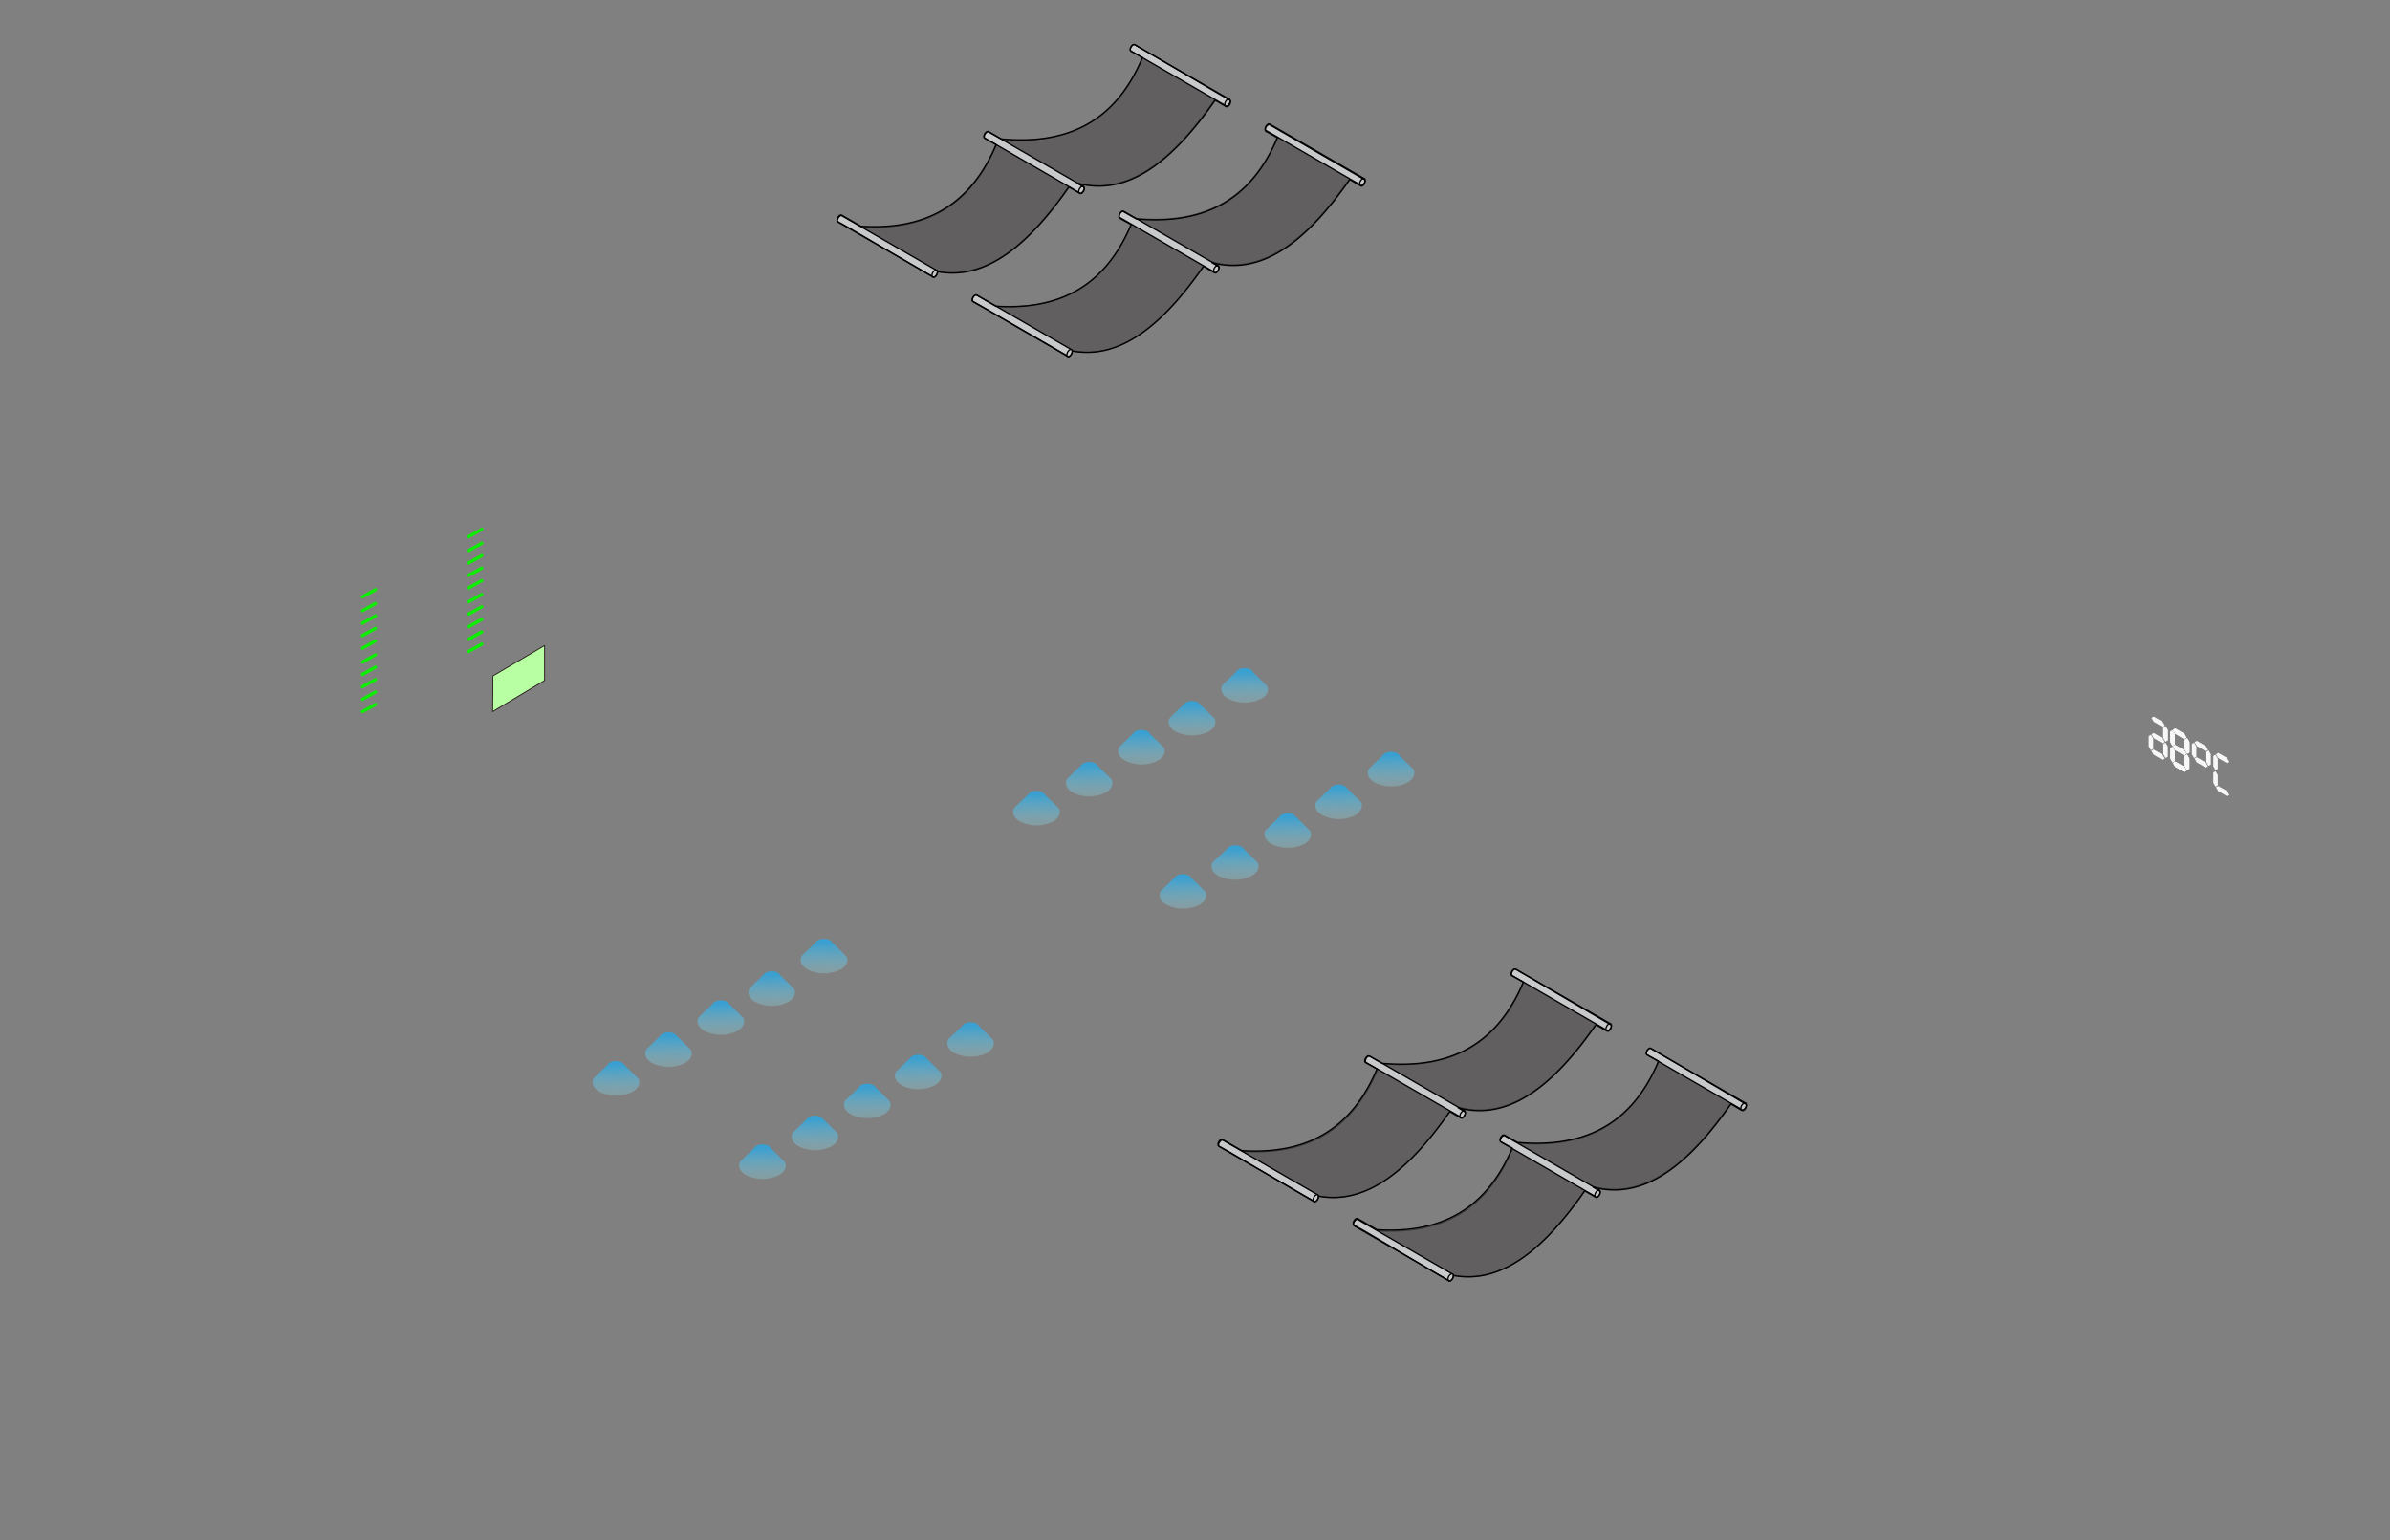 <svg id="圖層_5" data-name="圖層 5" xmlns="http://www.w3.org/2000/svg" xmlns:xlink="http://www.w3.org/1999/xlink" viewBox="0 0 378.39 243.91"><rect x="0" y="0" width="378.39" height="243.91" fill="#808080" stroke="none"/><defs><linearGradient id="未命名漸層_20" x1="187.28" y1="143.95" x2="187.22" y2="138.99" gradientUnits="userSpaceOnUse"><stop offset="0" stop-color="#92d2de" stop-opacity="0.4"/><stop offset="1" stop-color="#2ca6e0"/></linearGradient><linearGradient id="未命名漸層_20-2" x1="195.6" y1="139.39" x2="195.54" y2="134.42" xlink:href="#未命名漸層_20"/><linearGradient id="未命名漸層_20-3" x1="203.88" y1="134.33" x2="203.83" y2="129.37" xlink:href="#未命名漸層_20"/><linearGradient id="未命名漸層_20-4" x1="211.94" y1="129.74" x2="211.88" y2="124.77" xlink:href="#未命名漸層_20"/><linearGradient id="未命名漸層_20-5" x1="220.24" y1="124.6" x2="220.18" y2="119.63" xlink:href="#未命名漸層_20"/><linearGradient id="未命名漸層_20-6" x1="164.1" y1="130.76" x2="164.04" y2="125.8" xlink:href="#未命名漸層_20"/><linearGradient id="未命名漸層_20-7" x1="172.41" y1="126.19" x2="172.36" y2="121.23" xlink:href="#未命名漸層_20"/><linearGradient id="未命名漸層_20-8" x1="180.7" y1="121.13" x2="180.64" y2="116.17" xlink:href="#未命名漸層_20"/><linearGradient id="未命名漸層_20-9" x1="188.75" y1="116.54" x2="188.69" y2="111.58" xlink:href="#未命名漸層_20"/><linearGradient id="未命名漸層_20-10" x1="197.06" y1="111.4" x2="197" y2="106.44" xlink:href="#未命名漸層_20"/><linearGradient id="未命名漸層_20-11" x1="120.71" y1="186.76" x2="120.65" y2="181.8" xlink:href="#未命名漸層_20"/><linearGradient id="未命名漸層_20-12" x1="129.03" y1="182.2" x2="128.97" y2="177.23" xlink:href="#未命名漸層_20"/><linearGradient id="未命名漸層_20-13" x1="137.31" y1="177.14" x2="137.26" y2="172.18" xlink:href="#未命名漸層_20"/><linearGradient id="未命名漸層_20-14" x1="145.37" y1="172.54" x2="145.31" y2="167.58" xlink:href="#未命名漸層_20"/><linearGradient id="未命名漸層_20-15" x1="153.67" y1="167.4" x2="153.61" y2="162.44" xlink:href="#未命名漸層_20"/><linearGradient id="未命名漸層_20-16" x1="97.53" y1="173.57" x2="97.47" y2="168.61" xlink:href="#未命名漸層_20"/><linearGradient id="未命名漸層_20-17" x1="105.84" y1="169" x2="105.79" y2="164.04" xlink:href="#未命名漸層_20"/><linearGradient id="未命名漸層_20-18" x1="114.13" y1="163.94" x2="114.07" y2="158.98" xlink:href="#未命名漸層_20"/><linearGradient id="未命名漸層_20-19" x1="122.18" y1="159.35" x2="122.12" y2="154.39" xlink:href="#未命名漸層_20"/><linearGradient id="未命名漸層_20-20" x1="130.49" y1="154.21" x2="130.43" y2="149.25" xlink:href="#未命名漸層_20"/></defs><title>greenhouse_tainan_component</title><polygon points="349.32 120.65 349.32 119.02 349.67 118.81 350.03 119.43 350.03 121.06 350.02 121.06 349.67 121.27 349.32 120.66 349.32 120.66 349.32 120.65 349.32 120.65 349.32 120.65" style="fill:#f7f7f7"/><polygon points="347.03 119.43 347.03 117.79 347.38 117.59 347.73 118.2 347.73 119.84 347.73 119.84 347.38 120.04 347.03 119.43 347.03 119.43 347.03 119.43 347.03 119.43 347.03 119.43" style="fill:#f7f7f7"/><polygon points="347.45 120.11 347.81 119.9 349.22 120.72 349.58 121.33 349.22 121.54 347.81 120.72 347.81 120.72 347.45 120.11" style="fill:#f7f7f7"/><polygon points="347.45 117.51 347.81 117.3 349.22 118.12 349.58 118.73 349.22 118.94 347.81 118.12 347.81 118.12 347.45 117.51" style="fill:#f7f7f7"/><g id="fnum1"><polygon points="342.51 116.81 342.51 115.17 342.87 114.97 343.22 115.58 343.22 117.22 343.22 117.22 342.87 117.42 342.52 116.81 342.51 116.81 342.51 116.81 342.51 116.81 342.51 116.81" style="fill:#f7f7f7"/><polygon points="342.51 119.42 342.51 117.78 342.87 117.58 343.22 118.19 343.22 119.83 343.22 119.83 342.87 120.03 342.52 119.42 342.51 119.42 342.51 119.42 342.51 119.42 342.51 119.42" style="fill:#f7f7f7"/></g><g id="bnum8"><polygon points="345.91 121.32 345.91 119.69 346.26 119.48 346.62 120.09 346.62 121.73 346.62 121.73 346.26 121.93 345.91 121.32 345.91 121.32 345.91 121.32 345.91 121.32 345.91 121.32" style="fill:#f7f7f7"/><polygon points="343.62 120.09 343.62 118.46 343.97 118.25 344.33 118.87 344.33 120.5 344.32 120.5 343.97 120.71 343.62 120.1 343.62 120.09 343.62 120.09 343.62 120.09 343.62 120.09" style="fill:#f7f7f7"/><polygon points="344.04 118.16 344.4 117.96 345.81 118.78 346.17 119.39 345.81 119.59 344.4 118.78 344.4 118.78 344.04 118.16" style="fill:#f7f7f7"/><polygon points="344.04 120.8 344.4 120.59 345.81 121.41 346.17 122.03 345.81 122.23 344.4 121.41 344.4 121.41 344.04 120.8" style="fill:#f7f7f7"/><polygon points="343.62 117.49 343.62 115.85 343.97 115.65 344.33 116.26 344.33 117.9 344.32 117.9 343.97 118.1 343.62 117.49 343.62 117.49 343.62 117.49 343.62 117.49 343.62 117.49" style="fill:#f7f7f7"/><polygon points="344.04 115.56 344.4 115.36 345.81 116.18 346.17 116.79 345.81 117 344.4 116.18 344.4 116.18 344.04 115.56" style="fill:#f7f7f7"/><polygon points="345.92 118.73 345.92 117.1 346.28 116.89 346.63 117.51 346.63 119.14 346.63 119.14 346.28 119.34 345.93 118.73 345.92 118.73 345.92 118.73 345.92 118.73 345.92 118.73" style="fill:#f7f7f7"/></g><g id="bnum9"><polygon points="345.91 121.32 345.91 119.69 346.26 119.48 346.62 120.09 346.62 121.73 346.62 121.73 346.26 121.93 345.91 121.32 345.91 121.32 345.91 121.32 345.91 121.32 345.91 121.32" style="fill:#f7f7f7"/><polygon points="344.04 118.16 344.4 117.96 345.81 118.78 346.17 119.39 345.81 119.59 344.4 118.78 344.4 118.78 344.04 118.16" style="fill:#f7f7f7"/><polygon points="344.04 120.8 344.4 120.59 345.81 121.41 346.17 122.03 345.81 122.23 344.4 121.41 344.4 121.41 344.04 120.8" style="fill:#f7f7f7"/><polygon points="343.62 117.49 343.62 115.85 343.97 115.65 344.33 116.26 344.33 117.9 344.32 117.9 343.97 118.1 343.62 117.49 343.62 117.49 343.62 117.49 343.62 117.49 343.62 117.49" style="fill:#f7f7f7"/><polygon points="344.04 115.56 344.4 115.36 345.81 116.18 346.17 116.79 345.81 117 344.4 116.18 344.4 116.18 344.04 115.56" style="fill:#f7f7f7"/><polygon points="345.92 118.73 345.92 117.1 346.28 116.89 346.63 117.51 346.63 119.14 346.63 119.14 346.28 119.34 345.93 118.73 345.92 118.73 345.92 118.73 345.92 118.73 345.92 118.73" style="fill:#f7f7f7"/></g><g id="bnum0"><polygon points="345.91 121.32 345.91 119.69 346.26 119.48 346.62 120.09 346.62 121.73 346.62 121.73 346.26 121.93 345.91 121.32 345.91 121.32 345.91 121.32 345.91 121.32 345.91 121.32" style="fill:#f7f7f7"/><polygon points="343.62 120.09 343.62 118.46 343.97 118.25 344.33 118.87 344.33 120.5 344.32 120.5 343.97 120.71 343.62 120.1 343.62 120.09 343.62 120.09 343.62 120.09 343.62 120.09" style="fill:#f7f7f7"/><polygon points="344.04 120.8 344.4 120.59 345.81 121.41 346.17 122.03 345.81 122.23 344.4 121.41 344.4 121.41 344.04 120.8" style="fill:#f7f7f7"/><polygon points="343.62 117.49 343.62 115.85 343.97 115.65 344.33 116.26 344.33 117.9 344.32 117.9 343.97 118.1 343.62 117.49 343.62 117.49 343.62 117.49 343.62 117.49 343.62 117.49" style="fill:#f7f7f7"/><polygon points="344.04 115.56 344.4 115.36 345.81 116.18 346.17 116.79 345.81 117 344.4 116.18 344.4 116.18 344.04 115.56" style="fill:#f7f7f7"/><polygon points="345.92 118.73 345.92 117.1 346.28 116.89 346.63 117.51 346.63 119.14 346.63 119.14 346.28 119.34 345.93 118.73 345.92 118.73 345.92 118.73 345.92 118.73 345.92 118.73" style="fill:#f7f7f7"/></g><g id="bnum1"><polygon points="345.91 121.32 345.91 119.69 346.26 119.48 346.62 120.09 346.62 121.73 346.62 121.73 346.26 121.93 345.91 121.32 345.91 121.32 345.91 121.32 345.91 121.32 345.91 121.32" style="fill:#f7f7f7"/><polygon points="345.92 118.73 345.92 117.1 346.28 116.89 346.63 117.51 346.63 119.14 346.63 119.14 346.28 119.34 345.93 118.73 345.92 118.73 345.92 118.73 345.92 118.73 345.92 118.73" style="fill:#f7f7f7"/></g><g id="fnum2"><polygon points="340.19 118.18 340.19 116.55 340.54 116.34 340.9 116.95 340.9 118.59 340.89 118.59 340.54 118.79 340.19 118.18 340.19 118.18 340.19 118.18 340.19 118.18 340.19 118.18" style="fill:#f7f7f7"/><polygon points="340.61 118.89 340.97 118.68 342.38 119.5 342.74 120.11 342.38 120.32 340.97 119.5 340.97 119.5 340.61 118.89" style="fill:#f7f7f7"/><polygon points="342.49 116.82 342.49 115.18 342.85 114.98 343.2 115.59 343.2 117.23 343.2 117.23 342.85 117.43 342.49 116.82 342.49 116.82 342.49 116.82 342.49 116.82 342.49 116.82" style="fill:#f7f7f7"/><polygon points="340.63 116.27 340.98 116.06 342.4 116.88 342.75 117.5 342.4 117.7 340.98 116.88 340.98 116.88 340.63 116.27" style="fill:#f7f7f7"/><polygon points="340.63 113.67 340.98 113.47 342.4 114.28 342.75 114.9 342.4 115.1 340.98 114.28 340.98 114.28 340.63 113.67" style="fill:#f7f7f7"/></g><polygon points="350.42 121.34 350.42 119.7 350.78 119.5 351.13 120.11 351.13 121.75 351.13 121.75 350.78 121.95 350.43 121.34 350.42 121.34 350.42 121.34 350.42 121.34 350.42 121.34" style="fill:#f7f7f7"/><polygon points="350.42 123.94 350.42 122.31 350.78 122.11 351.13 122.72 351.13 124.36 351.13 124.35 350.78 124.56 350.43 123.95 350.42 123.95 350.42 123.94 350.42 123.94 350.42 123.94" style="fill:#f7f7f7"/><polygon points="350.85 124.65 351.2 124.45 352.62 125.26 352.97 125.88 352.62 126.08 351.2 125.26 351.2 125.26 350.85 124.65" style="fill:#f7f7f7"/><polygon points="350.85 119.42 351.2 119.21 352.62 120.03 352.97 120.64 352.62 120.85 351.2 120.03 351.2 120.03 350.85 119.42" style="fill:#f7f7f7"/><g id="sun-cover"><g id="outer-hidden_4"><path id="sun-cover-2" data-name="sun-cover" d="M158,22c10.41,1.07,18.65-2.2,23.11-13.35l11.56,6.67c-7,10.22-14.48,16.29-23.11,13.35Z" style="fill:#3e3a39;stroke:#000;stroke-linejoin:round;stroke-width:0.206px;opacity:0.46"/><path d="M178.94,7.85a1,1,0,0,1,.43-.74.29.29,0,0,1,.33,0h0l15,8.65-.61,1-15-8.66h0A.29.29,0,0,1,178.94,7.85Z" style="fill:#c8c9ca;stroke:#000;stroke-linejoin:round;stroke-width:0.206px"/><path d="M194.77,16c0-.27-.19-.38-.43-.25a1,1,0,0,0-.43.74c0,.27.19.38.43.25A1,1,0,0,0,194.77,16Z" style="fill:#c8c9ca;stroke:#000;stroke-linejoin:round;stroke-width:0.206px"/><path id="sun-cover-3" data-name="sun-cover" d="M134.85,35.78c10.41,1.07,18.65-2.2,23.11-13.35l11.56,6.67c-7,10.22-14.48,16.29-23.11,13.35Z" style="fill:#3e3a39;stroke:#000;stroke-linejoin:round;stroke-width:0.206px;opacity:0.46"/><path d="M155.82,21.65a1,1,0,0,1,.43-.74.29.29,0,0,1,.33,0h0l15,8.65-.61,1-15-8.66h0A.29.29,0,0,1,155.82,21.65Z" style="fill:#c8c9ca;stroke:#000;stroke-linejoin:round;stroke-width:0.206px"/><path d="M171.65,29.81c0-.27-.19-.38-.43-.25a1,1,0,0,0-.43.74c0,.27.19.38.43.25A1,1,0,0,0,171.65,29.81Z" style="fill:#c8c9ca;stroke:#000;stroke-linejoin:round;stroke-width:0.206px"/><path d="M132.58,34.93a1,1,0,0,1,.43-.74.29.29,0,0,1,.33,0h0l15,8.65-.61,1-15-8.66h0A.29.29,0,0,1,132.58,34.93Z" style="fill:#c8c9ca;stroke:#000;stroke-linejoin:round;stroke-width:0.206px"/><path d="M148.41,43.08c0-.27-.19-.38-.43-.25a1,1,0,0,0-.43.74c0,.27.19.38.43.25A1,1,0,0,0,148.41,43.08Z" style="fill:#c8c9ca;stroke:#000;stroke-linejoin:round;stroke-width:0.206px"/><path d="M146,42.86l1.72,1h0a.31.31,0,0,0,.28,0,1,1,0,0,0,.43-.74.4.4,0,0,0,0-.11c7.67,1.44,14.42-4.23,20.81-13.39l1.72,1h0a.31.31,0,0,0,.28,0,1,1,0,0,0,.43-.74.31.31,0,0,0-.11-.26h0l-1-.6c8.1,2.17,15.16-3.59,21.83-13.15l1.72,1h0a.31.31,0,0,0,.28,0,1,1,0,0,0,.43-.74.31.31,0,0,0-.11-.26h0L179.7,7.09a.29.29,0,0,0-.33,0,1,1,0,0,0-.43.74.29.29,0,0,0,.14.28h0l1.79,1C176.44,19.69,168.51,22.91,158.53,22l-2-1.13a.29.29,0,0,0-.33,0,1,1,0,0,0-.43.74.29.29,0,0,0,.14.28h0l1.79,1c-4.29,10.19-11.87,13.54-21.41,12.93l-3-1.73a.29.29,0,0,0-.33,0,1,1,0,0,0-.43.74.29.29,0,0,0,.14.28h0l1.79,1Z" style="fill:none;stroke:#000;stroke-linejoin:round;stroke-width:0.206px"/><path id="sun-cover-4" data-name="sun-cover" d="M179.34,34.54c10.41,1.07,18.65-2.2,23.11-13.35L214,27.86c-7,10.22-14.48,16.29-23.11,13.35Z" style="fill:#3e3a39;stroke:#000;stroke-linejoin:round;stroke-width:0.206px;opacity:0.46"/><path d="M200.3,20.41a1,1,0,0,1,.43-.74.29.29,0,0,1,.33,0h0l15,8.65-.61,1-15-8.66h0A.29.29,0,0,1,200.3,20.41Z" style="fill:#c8c9ca;stroke:#000;stroke-linejoin:round;stroke-width:0.206px"/><path d="M216.13,28.57c0-.27-.19-.38-.43-.25a1,1,0,0,0-.43.74c0,.27.19.38.43.25A1,1,0,0,0,216.13,28.57Z" style="fill:#c8c9ca;stroke:#000;stroke-linejoin:round;stroke-width:0.206px"/><path id="sun-cover-5" data-name="sun-cover" d="M156.21,48.34c10.41,1.07,18.65-2.2,23.11-13.35l11.56,6.67C183.86,51.89,176.4,58,167.77,55Z" style="fill:#3e3a39;stroke:#000;stroke-linejoin:round;stroke-width:0.206px;opacity:0.46"/><path d="M177.18,34.21a1,1,0,0,1,.43-.74.29.29,0,0,1,.33,0h0l15,8.65-.61,1-15-8.66h0A.29.29,0,0,1,177.18,34.21Z" style="fill:#c8c9ca;stroke:#000;stroke-linejoin:round;stroke-width:0.206px"/><path d="M193,42.37c0-.27-.19-.38-.43-.25a1,1,0,0,0-.43.74c0,.27.19.38.43.25A1,1,0,0,0,193,42.37Z" style="fill:#c8c9ca;stroke:#000;stroke-linejoin:round;stroke-width:0.206px"/><path d="M153.94,47.49a1,1,0,0,1,.43-.74.29.29,0,0,1,.33,0h0l15,8.65-.61,1-15-8.66h0A.29.29,0,0,1,153.94,47.49Z" style="fill:#c8c9ca;stroke:#000;stroke-linejoin:round;stroke-width:0.206px"/><path d="M169.77,55.65c0-.27-.19-.38-.43-.25a1,1,0,0,0-.43.74c0,.27.19.38.43.25A1,1,0,0,0,169.77,55.65Z" style="fill:#c8c9ca;stroke:#000;stroke-linejoin:round;stroke-width:0.206px"/><path d="M167.31,55.42l1.72,1h0a.31.31,0,0,0,.28,0,1,1,0,0,0,.43-.74.4.4,0,0,0,0-.11c7.67,1.44,14.42-4.23,20.81-13.39l1.72,1h0a.31.31,0,0,0,.28,0,1,1,0,0,0,.43-.74.31.31,0,0,0-.11-.26h0l-1-.6c8.1,2.17,15.16-3.59,21.83-13.15l1.72,1h0a.31.31,0,0,0,.28,0,1,1,0,0,0,.43-.74.31.31,0,0,0-.11-.26h0l-14.94-8.64a.29.29,0,0,0-.33,0,1,1,0,0,0-.43.74.29.29,0,0,0,.14.28h0l1.79,1c-4.43,10.52-12.36,13.74-22.34,12.86l-2-1.13a.29.29,0,0,0-.33,0,1,1,0,0,0-.43.74.29.29,0,0,0,.14.28h0l1.79,1c-4.29,10.19-11.87,13.54-21.41,12.93l-3-1.73a.29.29,0,0,0-.33,0,1,1,0,0,0-.43.74.29.29,0,0,0,.14.28h0l1.79,1Z" style="fill:none;stroke:#000;stroke-linejoin:round;stroke-width:0.206px"/></g><g id="outer-hidden_1"><path id="sun-cover-6" data-name="sun-cover" d="M218.33,168.36c10.41,1.07,18.65-2.2,23.11-13.35L253,161.69C246,171.91,238.51,178,229.88,175Z" style="fill:#3e3a39;stroke:#000;stroke-linejoin:round;stroke-width:0.206px;opacity:0.46"/><path d="M239.29,154.23a1,1,0,0,1,.43-.74.29.29,0,0,1,.33,0h0l15,8.65-.61,1-15-8.66h0A.29.29,0,0,1,239.29,154.23Z" style="fill:#c8c9ca;stroke:#000;stroke-linejoin:round;stroke-width:0.206px"/><path d="M255.12,162.39c0-.27-.19-.38-.43-.25a1,1,0,0,0-.43.74c0,.27.19.38.43.25A1,1,0,0,0,255.12,162.39Z" style="fill:#c8c9ca;stroke:#000;stroke-linejoin:round;stroke-width:0.206px"/><path id="sun-cover-7" data-name="sun-cover" d="M195.2,182.17c10.41,1.07,18.65-2.2,23.11-13.35l11.56,6.67c-7,10.22-14.48,16.29-23.11,13.35Z" style="fill:#3e3a39;stroke:#000;stroke-linejoin:round;stroke-width:0.206px;opacity:0.46"/><path d="M216.17,168a1,1,0,0,1,.43-.74.29.29,0,0,1,.33,0h0l15,8.65-.61,1-15-8.66h0A.29.29,0,0,1,216.17,168Z" style="fill:#c8c9ca;stroke:#000;stroke-linejoin:round;stroke-width:0.206px"/><path d="M232,176.2c0-.27-.19-.38-.43-.25a1,1,0,0,0-.43.74c0,.27.19.38.43.25A1,1,0,0,0,232,176.2Z" style="fill:#c8c9ca;stroke:#000;stroke-linejoin:round;stroke-width:0.206px"/><path d="M192.92,181.31a1,1,0,0,1,.43-.74.29.29,0,0,1,.33,0h0l15,8.65-.61,1-15-8.66h0A.29.29,0,0,1,192.92,181.31Z" style="fill:#c8c9ca;stroke:#000;stroke-linejoin:round;stroke-width:0.206px"/><path d="M208.76,189.47c0-.27-.19-.38-.43-.25a1,1,0,0,0-.43.74c0,.27.19.38.43.25A1,1,0,0,0,208.76,189.47Z" style="fill:#c8c9ca;stroke:#000;stroke-linejoin:round;stroke-width:0.206px"/><path d="M206.3,189.24l1.72,1h0a.31.31,0,0,0,.28,0,1,1,0,0,0,.43-.74.4.4,0,0,0,0-.11c7.67,1.44,14.42-4.23,20.81-13.39l1.72,1h0a.31.31,0,0,0,.28,0,1,1,0,0,0,.43-.74.31.31,0,0,0-.11-.26h0l-1-.6c8.1,2.17,15.16-3.59,21.83-13.15l1.72,1h0a.31.31,0,0,0,.28,0,1,1,0,0,0,.43-.74.31.31,0,0,0-.11-.26h0L240,153.48a.29.29,0,0,0-.33,0,1,1,0,0,0-.43.74.29.29,0,0,0,.14.28h0l1.79,1c-4.43,10.52-12.36,13.74-22.34,12.86l-2-1.13a.29.29,0,0,0-.33,0,1,1,0,0,0-.43.74.29.29,0,0,0,.14.28h0l1.79,1c-4.29,10.19-11.87,13.54-21.41,12.93l-3-1.73a.29.29,0,0,0-.33,0,1,1,0,0,0-.43.74.29.29,0,0,0,.14.28h0l1.79,1Z" style="fill:none;stroke:#000;stroke-linejoin:round;stroke-width:0.206px"/><path id="sun-cover-8" data-name="sun-cover" d="M239.68,180.92c10.41,1.07,18.65-2.2,23.11-13.35l11.56,6.67c-7,10.22-14.48,16.29-23.11,13.35Z" style="fill:#3e3a39;stroke:#000;stroke-linejoin:round;stroke-width:0.206px;opacity:0.46"/><path d="M260.65,166.79a1,1,0,0,1,.43-.74.29.29,0,0,1,.33,0h0l15,8.65-.61,1-15-8.66h0A.29.29,0,0,1,260.65,166.79Z" style="fill:#c8c9ca;stroke:#000;stroke-linejoin:round;stroke-width:0.206px"/><path d="M276.48,174.95c0-.27-.19-.38-.43-.25a1,1,0,0,0-.43.74c0,.27.19.38.43.25A1,1,0,0,0,276.48,174.95Z" style="fill:#c8c9ca;stroke:#000;stroke-linejoin:round;stroke-width:0.206px"/><path id="sun-cover-9" data-name="sun-cover" d="M216.56,194.73c10.41,1.07,18.65-2.2,23.11-13.35l11.56,6.67c-7,10.22-14.48,16.29-23.11,13.35Z" style="fill:#3e3a39;stroke:#000;stroke-linejoin:round;stroke-width:0.206px;opacity:0.46"/><path d="M237.53,180.6a1,1,0,0,1,.43-.74.29.29,0,0,1,.33,0h0l15,8.65-.61,1-15-8.66h0A.29.29,0,0,1,237.53,180.6Z" style="fill:#c8c9ca;stroke:#000;stroke-linejoin:round;stroke-width:0.206px"/><path d="M253.36,188.76c0-.27-.19-.38-.43-.25a1,1,0,0,0-.43.74c0,.27.19.38.43.25A1,1,0,0,0,253.36,188.76Z" style="fill:#c8c9ca;stroke:#000;stroke-linejoin:round;stroke-width:0.206px"/><path d="M214.28,193.87a1,1,0,0,1,.43-.74.29.29,0,0,1,.33,0h0l15,8.65-.61,1-15-8.66h0A.29.29,0,0,1,214.28,193.87Z" style="fill:#c8c9ca;stroke:#000;stroke-linejoin:round;stroke-width:0.206px"/><path d="M230.11,202c0-.27-.19-.38-.43-.25a1,1,0,0,0-.43.74c0,.27.19.38.43.25A1,1,0,0,0,230.11,202Z" style="fill:#c8c9ca;stroke:#000;stroke-linejoin:round;stroke-width:0.206px"/><path d="M227.66,201.8l1.72,1h0a.31.31,0,0,0,.28,0,1,1,0,0,0,.43-.74.4.4,0,0,0,0-.11c7.67,1.44,14.42-4.23,20.81-13.39l1.72,1h0a.31.31,0,0,0,.28,0,1,1,0,0,0,.43-.74.31.31,0,0,0-.11-.26h0l-1-.6c8.1,2.17,15.16-3.59,21.83-13.15l1.72,1h0a.31.31,0,0,0,.28,0,1,1,0,0,0,.43-.74.31.31,0,0,0-.11-.26h0L261.41,166a.29.29,0,0,0-.33,0,1,1,0,0,0-.43.74.29.29,0,0,0,.14.28h0l1.79,1c-4.43,10.52-12.36,13.74-22.34,12.86l-2-1.13a.29.29,0,0,0-.33,0,1,1,0,0,0-.43.74.29.29,0,0,0,.14.28h0l1.79,1c-4.29,10.19-11.87,13.54-21.41,12.93l-3-1.73a.29.29,0,0,0-.33,0,1,1,0,0,0-.43.74.29.29,0,0,0,.14.28h0l1.79,1Z" style="fill:none;stroke:#000;stroke-linejoin:round;stroke-width:0.206px"/></g></g><g id="spread-water"><path d="M190.83,141.18h0l-2.27-2.23,0,0h0a.84.84,0,0,0-.33-.32,2.12,2.12,0,0,0-1.91,0,.84.84,0,0,0-.33.32h0l0,0-2.22,2.13c-.41.74-.11,1.59.9,2.17a5.82,5.82,0,0,0,5.25,0C190.85,142.69,191.17,141.89,190.83,141.18Z" style="opacity:0.84;fill:url(#未命名漸層_20)"/><path d="M199.15,136.61h0l-2.27-2.23,0,0h0a.84.84,0,0,0-.33-.32,2.12,2.12,0,0,0-1.91,0,.84.84,0,0,0-.33.32h0l0,0L192,136.51c-.41.74-.11,1.59.9,2.17a5.82,5.82,0,0,0,5.25,0C199.16,138.12,199.48,137.32,199.15,136.61Z" style="opacity:0.84;fill:url(#未命名漸層_20-2)"/><path d="M207.43,131.55h0l-2.27-2.23,0,0h0a.84.84,0,0,0-.33-.32,2.12,2.12,0,0,0-1.91,0,.84.84,0,0,0-.33.32h0l0,0-2.22,2.13c-.41.74-.11,1.59.9,2.17a5.82,5.82,0,0,0,5.25,0C207.45,133.06,207.77,132.27,207.43,131.55Z" style="opacity:0.84;fill:url(#未命名漸層_20-3)"/><path d="M215.49,127h0l-2.27-2.23,0,0h0a.84.84,0,0,0-.33-.32,2.12,2.12,0,0,0-1.91,0,.84.84,0,0,0-.33.32h0l0,0-2.22,2.13c-.41.74-.11,1.59.9,2.17a5.82,5.82,0,0,0,5.25,0C215.5,128.47,215.82,127.67,215.49,127Z" style="opacity:0.84;fill:url(#未命名漸層_20-4)"/><path d="M223.79,121.82h0l-2.27-2.23,0,0h0a.84.84,0,0,0-.33-.32,2.12,2.12,0,0,0-1.91,0,.84.84,0,0,0-.33.32h0l0,0-2.22,2.13c-.41.74-.11,1.59.9,2.17a5.82,5.82,0,0,0,5.25,0C223.81,123.33,224.12,122.53,223.79,121.82Z" style="opacity:0.84;fill:url(#未命名漸層_20-5)"/><path d="M167.65,128h0l-2.27-2.23,0,0h0a.84.84,0,0,0-.33-.32,2.12,2.12,0,0,0-1.91,0,.84.84,0,0,0-.33.32h0l0,0-2.22,2.13c-.41.74-.11,1.59.9,2.17a5.82,5.82,0,0,0,5.25,0C167.67,129.49,168,128.7,167.65,128Z" style="opacity:0.84;fill:url(#未命名漸層_20-6)"/><path d="M176,123.41h0l-2.27-2.23,0,0h0a.84.84,0,0,0-.33-.32,2.12,2.12,0,0,0-1.91,0,.84.84,0,0,0-.33.32h0l0,0-2.22,2.13c-.41.74-.11,1.59.9,2.17a5.82,5.82,0,0,0,5.25,0C176,124.93,176.3,124.13,176,123.41Z" style="opacity:0.84;fill:url(#未命名漸層_20-7)"/><path d="M184.25,118.35h0L182,116.12l0,0h0a.84.84,0,0,0-.33-.32,2.12,2.12,0,0,0-1.91,0,.84.84,0,0,0-.33.32h0l0,0-2.22,2.13c-.41.74-.11,1.59.9,2.17a5.82,5.82,0,0,0,5.25,0C184.27,119.87,184.59,119.07,184.25,118.35Z" style="opacity:0.84;fill:url(#未命名漸層_20-8)"/><path d="M192.3,113.76h0L190,111.53l0,0h0a.84.84,0,0,0-.33-.32,2.12,2.12,0,0,0-1.91,0,.84.84,0,0,0-.33.32h0l0,0-2.22,2.13c-.41.74-.11,1.59.9,2.17a5.82,5.82,0,0,0,5.25,0C192.32,115.28,192.64,114.48,192.3,113.76Z" style="opacity:0.84;fill:url(#未命名漸層_20-9)"/><path d="M200.61,108.62h0l-2.27-2.23,0,0h0A.84.84,0,0,0,198,106a2.12,2.12,0,0,0-1.91,0,.84.84,0,0,0-.33.32h0l0,0-2.22,2.13c-.41.74-.11,1.59.9,2.17a5.82,5.82,0,0,0,5.25,0C200.62,110.14,200.94,109.34,200.61,108.62Z" style="opacity:0.84;fill:url(#未命名漸層_20-10)"/><path d="M124.26,184h0L122,181.75l0,0h0a.84.84,0,0,0-.33-.32,2.12,2.12,0,0,0-1.91,0,.84.84,0,0,0-.33.32h0l0,0-2.22,2.13c-.41.74-.11,1.59.9,2.17a5.82,5.82,0,0,0,5.25,0C124.28,185.5,124.6,184.7,124.26,184Z" style="opacity:0.84;fill:url(#未命名漸層_20-11)"/><path d="M132.58,179.42h0l-2.27-2.23,0,0h0a.84.84,0,0,0-.33-.32,2.12,2.12,0,0,0-1.91,0,.84.84,0,0,0-.33.32h0l0,0-2.22,2.13c-.41.74-.11,1.59.9,2.17a5.82,5.82,0,0,0,5.25,0C132.59,180.93,132.91,180.13,132.58,179.42Z" style="opacity:0.84;fill:url(#未命名漸層_20-12)"/><path d="M140.86,174.36h0l-2.27-2.23,0,0h0a.84.84,0,0,0-.33-.32,2.12,2.12,0,0,0-1.91,0,.84.84,0,0,0-.33.32h0l0,0-2.22,2.13c-.41.74-.11,1.59.9,2.17a5.82,5.82,0,0,0,5.25,0C140.88,175.87,141.2,175.07,140.86,174.36Z" style="opacity:0.84;fill:url(#未命名漸層_20-13)"/><path d="M148.92,169.77h0l-2.27-2.23,0,0h0a.84.84,0,0,0-.33-.32,2.12,2.12,0,0,0-1.91,0,.84.84,0,0,0-.33.32h0l0,0-2.22,2.13c-.41.74-.11,1.59.9,2.17a5.82,5.82,0,0,0,5.25,0C148.93,171.28,149.25,170.48,148.92,169.77Z" style="opacity:0.84;fill:url(#未命名漸層_20-14)"/><path d="M157.22,164.63h0l-2.27-2.23,0,0h0a.84.84,0,0,0-.33-.32,2.12,2.12,0,0,0-1.91,0,.84.84,0,0,0-.33.32h0l0,0-2.22,2.13c-.41.74-.11,1.59.9,2.17a5.82,5.82,0,0,0,5.25,0C157.24,166.14,157.55,165.34,157.22,164.63Z" style="opacity:0.84;fill:url(#未命名漸層_20-15)"/><path d="M101.08,170.79h0l-2.27-2.23,0,0h0a.84.84,0,0,0-.33-.32,2.12,2.12,0,0,0-1.91,0,.84.84,0,0,0-.33.32h0l0,0L94,170.69c-.41.74-.11,1.59.9,2.17a5.82,5.82,0,0,0,5.25,0C101.1,172.3,101.41,171.51,101.08,170.79Z" style="opacity:0.84;fill:url(#未命名漸層_20-16)"/><path d="M109.39,166.22h0L107.12,164l0,0h0a.84.84,0,0,0-.33-.32,2.12,2.12,0,0,0-1.91,0,.84.84,0,0,0-.33.32h0l0,0-2.22,2.13c-.41.74-.11,1.59.9,2.17a5.82,5.82,0,0,0,5.25,0C109.41,167.74,109.73,166.94,109.39,166.22Z" style="opacity:0.84;fill:url(#未命名漸層_20-17)"/><path d="M117.68,161.16h0l-2.27-2.23,0,0h0a.84.84,0,0,0-.33-.32,2.12,2.12,0,0,0-1.91,0,.84.84,0,0,0-.33.32h0l0,0-2.22,2.13c-.41.74-.11,1.59.9,2.17a5.82,5.82,0,0,0,5.25,0C117.7,162.68,118,161.88,117.68,161.16Z" style="opacity:0.84;fill:url(#未命名漸層_20-18)"/><path d="M125.73,156.57h0l-2.27-2.23,0,0h0a.84.84,0,0,0-.33-.32,2.12,2.12,0,0,0-1.91,0,.84.84,0,0,0-.33.32h0l0,0-2.22,2.13c-.41.74-.11,1.59.9,2.17a5.82,5.82,0,0,0,5.25,0C125.75,158.08,126.07,157.29,125.73,156.57Z" style="opacity:0.84;fill:url(#未命名漸層_20-19)"/><path d="M134,151.43h0l-2.27-2.23,0,0h0a.84.84,0,0,0-.33-.32,2.12,2.12,0,0,0-1.91,0,.84.84,0,0,0-.33.32h0l0,0-2.22,2.13c-.41.74-.11,1.59.9,2.17a5.82,5.82,0,0,0,5.25,0C134.05,152.94,134.37,152.15,134,151.43Z" style="opacity:0.84;fill:url(#未命名漸層_20-20)"/></g><g id="green-light"><path d="M76.16,83.6l-2.09,1.16c-.29.16,0,.61.26.44L76.42,84c.29-.16,0-.61-.26-.44Z" style="fill:#0cef00"/><path d="M76.16,85.79l-2.09,1.16c-.29.16,0,.61.26.44l2.09-1.16c.29-.16,0-.61-.26-.44Z" style="fill:#0cef00"/><path d="M76.16,87.75l-2.09,1.16c-.29.16,0,.61.26.44l2.09-1.16c.29-.16,0-.61-.26-.44Z" style="fill:#0cef00"/><path d="M76.16,89.72l-2.09,1.16c-.29.16,0,.61.26.44l2.09-1.16c.29-.16,0-.61-.26-.44Z" style="fill:#0cef00"/><path d="M76.16,91.71l-2.09,1.16c-.29.16,0,.61.26.44l2.09-1.16c.29-.16,0-.61-.26-.44Z" style="fill:#0cef00"/><path d="M76.16,93.9l-2.09,1.16c-.29.16,0,.61.26.44l2.09-1.16c.29-.16,0-.61-.26-.44Z" style="fill:#0cef00"/><path d="M76.16,95.86,74.07,97c-.29.16,0,.61.26.44l2.09-1.16c.29-.16,0-.61-.26-.44Z" style="fill:#0cef00"/><path d="M76.16,97.83,74.07,99c-.29.16,0,.61.26.44l2.09-1.16c.29-.16,0-.61-.26-.44Z" style="fill:#0cef00"/><path d="M76.16,99.8,74.07,101c-.29.16,0,.61.26.44l2.09-1.16c.29-.16,0-.61-.26-.44Z" style="fill:#0cef00"/><path d="M76.16,101.76l-2.09,1.16c-.29.16,0,.61.26.44l2.09-1.16c.29-.16,0-.61-.26-.44Z" style="fill:#0cef00"/><path d="M59.33,93.14,57.24,94.3c-.29.16,0,.61.26.44l2.09-1.16c.29-.16,0-.61-.26-.44Z" style="fill:#0cef00"/><path d="M59.33,95.33l-2.09,1.16c-.29.16,0,.61.26.44l2.09-1.16c.29-.16,0-.61-.26-.44Z" style="fill:#0cef00"/><path d="M59.33,97.3l-2.09,1.16c-.29.16,0,.61.26.44l2.09-1.16c.29-.16,0-.61-.26-.44Z" style="fill:#0cef00"/><path d="M59.33,99.26l-2.09,1.16c-.29.16,0,.61.26.44l2.09-1.16c.29-.16,0-.61-.26-.44Z" style="fill:#0cef00"/><path d="M59.33,101.26l-2.09,1.16c-.29.16,0,.61.26.44l2.09-1.16c.29-.16,0-.61-.26-.44Z" style="fill:#0cef00"/><path d="M59.33,103.45l-2.09,1.16c-.29.16,0,.61.26.44l2.09-1.16c.29-.16,0-.61-.26-.44Z" style="fill:#0cef00"/><path d="M59.33,105.41l-2.09,1.16c-.29.16,0,.61.26.44l2.09-1.16c.29-.16,0-.61-.26-.44Z" style="fill:#0cef00"/><path d="M59.33,107.37l-2.09,1.16c-.29.16,0,.61.26.44l2.09-1.16c.29-.16,0-.61-.26-.44Z" style="fill:#0cef00"/><path d="M59.33,109.35l-2.09,1.16c-.29.16,0,.61.26.44l2.09-1.16c.29-.16,0-.61-.26-.44Z" style="fill:#0cef00"/><path d="M59.33,111.31l-2.09,1.16c-.29.16,0,.61.26.44l2.09-1.16c.29-.16,0-.61-.26-.44Z" style="fill:#0cef00"/></g><polygon id="screen-flash" points="86.22 102.21 78.04 107.02 77.99 112.68 86.22 107.74 86.22 102.21" style="fill:#b8ffa4;stroke:#231916;stroke-linejoin:round;stroke-width:0.134px"/></svg>
